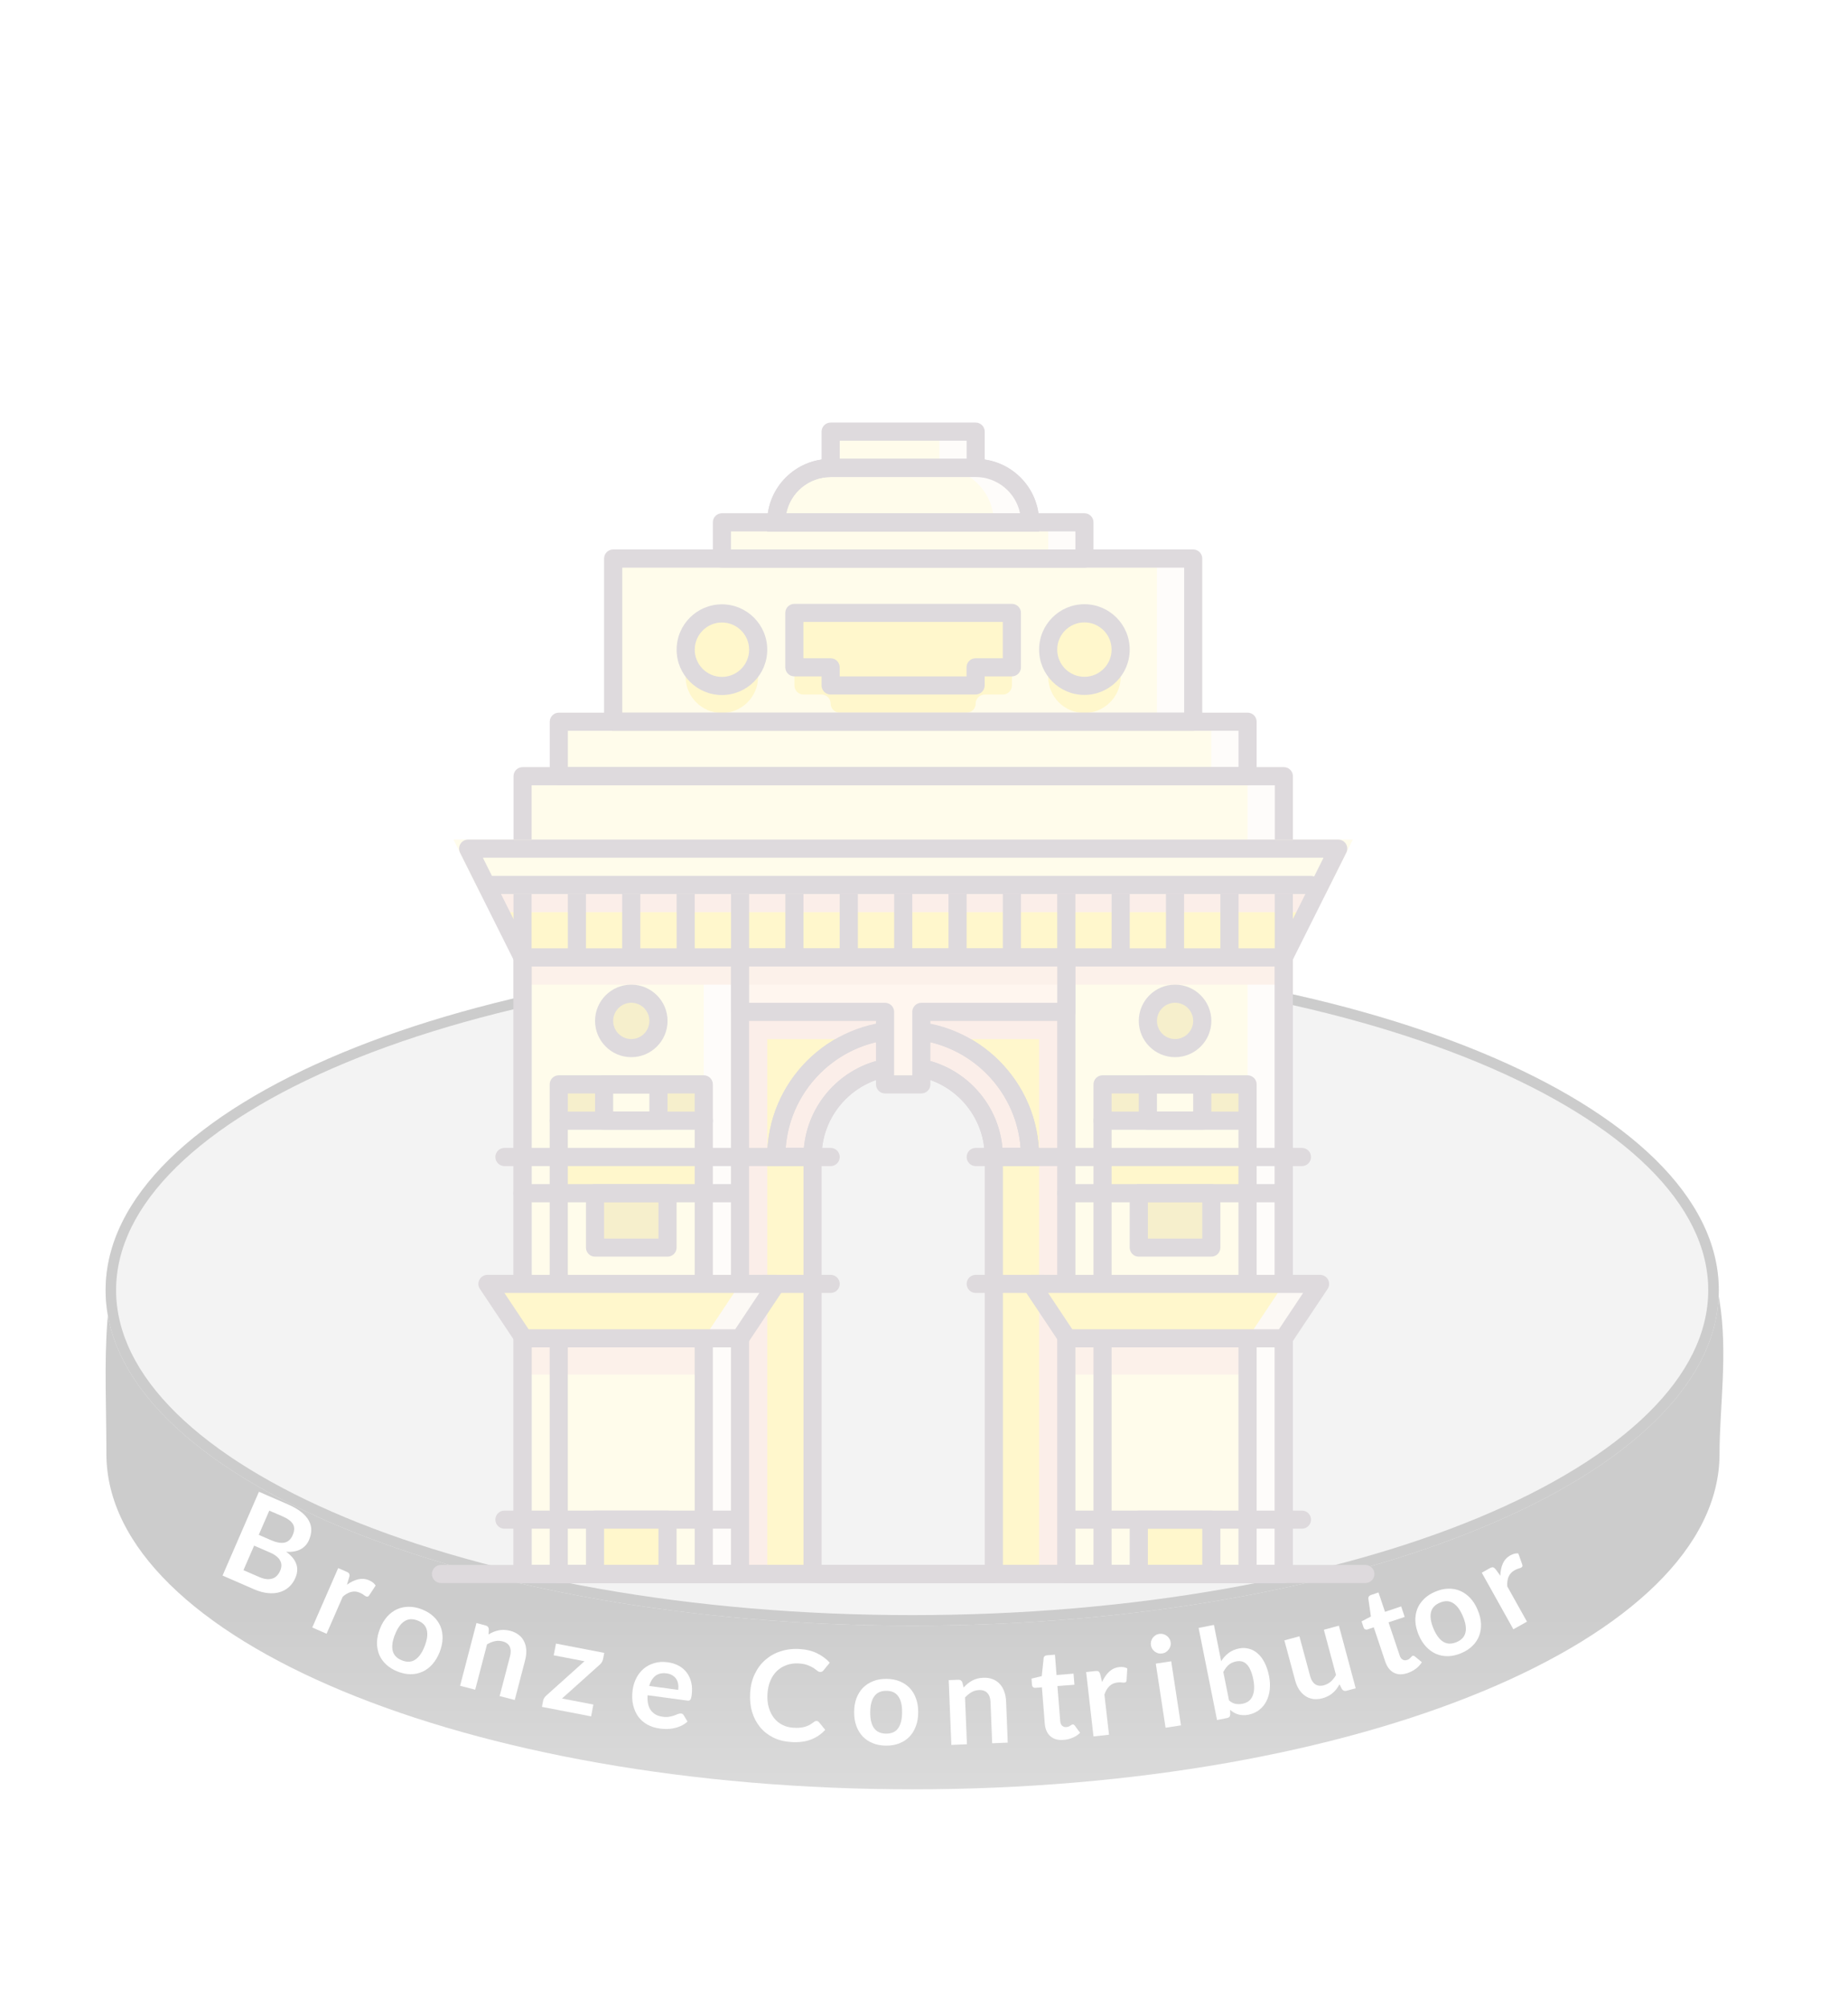 <svg width="35" height="38" viewBox="0 0 35 38" fill="none" xmlns="http://www.w3.org/2000/svg">
<g opacity="0.2">
<path d="M32.567 27.524C32.567 31.032 25.728 33.875 17.291 33.875C8.854 33.875 2.015 31.032 2.015 27.524C2.015 24.017 1.328 20.833 9.395 21.86C35.142 18.087 32.567 24.017 32.567 27.524Z" fill="url(#paint0_linear)"/>
<path d="M4.215 29.828L4.904 28.242L5.452 28.48C5.556 28.525 5.64 28.573 5.704 28.625C5.77 28.677 5.818 28.731 5.849 28.788C5.88 28.845 5.896 28.904 5.895 28.966C5.895 29.027 5.88 29.091 5.852 29.156C5.836 29.193 5.815 29.226 5.789 29.256C5.763 29.285 5.732 29.309 5.696 29.329C5.66 29.349 5.62 29.363 5.573 29.371C5.528 29.38 5.477 29.382 5.42 29.378C5.617 29.521 5.675 29.686 5.594 29.873C5.565 29.94 5.525 29.997 5.475 30.043C5.424 30.089 5.365 30.122 5.298 30.142C5.232 30.162 5.157 30.168 5.075 30.16C4.994 30.152 4.907 30.129 4.814 30.089L4.215 29.828ZM4.813 29.261L4.611 29.726L4.91 29.856C4.965 29.88 5.013 29.893 5.056 29.896C5.099 29.899 5.136 29.894 5.167 29.882C5.2 29.87 5.227 29.851 5.249 29.826C5.272 29.801 5.291 29.773 5.305 29.74C5.32 29.705 5.328 29.672 5.329 29.64C5.33 29.608 5.323 29.577 5.307 29.548C5.293 29.518 5.269 29.49 5.237 29.464C5.205 29.438 5.163 29.413 5.111 29.391L4.813 29.261ZM4.901 29.057L5.137 29.16C5.237 29.203 5.321 29.218 5.389 29.204C5.457 29.19 5.508 29.143 5.543 29.063C5.579 28.98 5.581 28.912 5.549 28.856C5.518 28.801 5.452 28.751 5.353 28.708L5.1 28.599L4.901 29.057Z" fill="white"/>
<path d="M5.914 30.811L6.405 29.687L6.564 29.756C6.592 29.768 6.609 29.782 6.615 29.797C6.622 29.812 6.621 29.833 6.614 29.859L6.571 30.002C6.642 29.95 6.713 29.916 6.785 29.899C6.856 29.883 6.926 29.889 6.993 29.919C7.048 29.943 7.089 29.976 7.114 30.017L6.991 30.205C6.983 30.217 6.974 30.224 6.964 30.227C6.954 30.229 6.943 30.227 6.931 30.222C6.92 30.217 6.906 30.208 6.889 30.195C6.873 30.181 6.849 30.168 6.817 30.154C6.761 30.129 6.706 30.124 6.652 30.138C6.598 30.151 6.544 30.181 6.491 30.229L6.185 30.93L5.914 30.811Z" fill="white"/>
<path d="M7.995 30.47C8.08 30.504 8.152 30.548 8.21 30.603C8.269 30.658 8.313 30.72 8.342 30.79C8.371 30.86 8.384 30.936 8.382 31.019C8.38 31.102 8.361 31.189 8.326 31.279C8.29 31.369 8.244 31.445 8.189 31.508C8.133 31.57 8.071 31.617 8.002 31.648C7.933 31.68 7.858 31.696 7.777 31.696C7.698 31.696 7.615 31.679 7.53 31.645C7.445 31.612 7.373 31.567 7.314 31.512C7.255 31.457 7.211 31.395 7.181 31.324C7.153 31.253 7.139 31.176 7.14 31.093C7.142 31.009 7.161 30.923 7.197 30.832C7.232 30.742 7.278 30.667 7.333 30.605C7.389 30.543 7.452 30.496 7.521 30.465C7.59 30.434 7.666 30.419 7.746 30.419C7.827 30.419 7.91 30.436 7.995 30.47ZM7.613 31.434C7.708 31.472 7.791 31.468 7.861 31.422C7.933 31.376 7.993 31.292 8.041 31.169C8.09 31.046 8.104 30.943 8.084 30.86C8.064 30.778 8.007 30.718 7.912 30.68C7.815 30.642 7.731 30.646 7.659 30.694C7.588 30.74 7.528 30.824 7.48 30.947C7.431 31.069 7.417 31.171 7.438 31.254C7.458 31.336 7.517 31.396 7.613 31.434Z" fill="white"/>
<path d="M8.714 31.915L9.024 30.727L9.198 30.773C9.235 30.783 9.255 30.806 9.258 30.844L9.253 30.943C9.283 30.924 9.314 30.909 9.346 30.895C9.378 30.882 9.411 30.872 9.444 30.865C9.478 30.858 9.513 30.856 9.548 30.857C9.584 30.858 9.622 30.864 9.663 30.874C9.727 30.891 9.782 30.917 9.826 30.953C9.871 30.987 9.904 31.029 9.927 31.078C9.951 31.126 9.964 31.18 9.967 31.24C9.97 31.299 9.963 31.362 9.946 31.428L9.749 32.184L9.463 32.11L9.66 31.354C9.679 31.282 9.676 31.221 9.653 31.173C9.63 31.124 9.585 31.091 9.518 31.074C9.469 31.061 9.419 31.06 9.37 31.071C9.321 31.082 9.272 31.102 9.224 31.131L9 31.989L8.714 31.915Z" fill="white"/>
<path d="M11.421 31.412C11.417 31.432 11.409 31.451 11.398 31.469C11.387 31.487 11.375 31.501 11.362 31.512L10.644 32.156L11.238 32.27L11.195 32.494L10.264 32.314L10.287 32.193C10.29 32.18 10.296 32.165 10.306 32.148C10.316 32.131 10.329 32.115 10.345 32.101L11.07 31.45L10.487 31.338L10.53 31.116L11.444 31.292L11.421 31.412Z" fill="white"/>
<path d="M12.648 31.47C12.724 31.48 12.793 31.502 12.854 31.535C12.915 31.568 12.966 31.611 13.006 31.665C13.047 31.718 13.075 31.781 13.092 31.853C13.109 31.924 13.111 32.004 13.1 32.092C13.097 32.114 13.093 32.132 13.089 32.147C13.085 32.161 13.08 32.172 13.073 32.18C13.068 32.187 13.06 32.192 13.051 32.195C13.042 32.197 13.03 32.197 13.017 32.195L12.265 32.094C12.257 32.22 12.279 32.316 12.329 32.382C12.38 32.449 12.453 32.488 12.55 32.501C12.597 32.508 12.639 32.508 12.674 32.501C12.71 32.495 12.742 32.487 12.769 32.477C12.797 32.467 12.821 32.458 12.841 32.449C12.863 32.441 12.882 32.438 12.901 32.44C12.912 32.442 12.922 32.445 12.931 32.451C12.938 32.457 12.945 32.465 12.95 32.474L13.021 32.593C12.984 32.626 12.943 32.653 12.899 32.674C12.855 32.694 12.81 32.709 12.764 32.718C12.719 32.728 12.672 32.732 12.626 32.733C12.58 32.733 12.536 32.73 12.493 32.724C12.408 32.713 12.332 32.688 12.263 32.651C12.194 32.613 12.136 32.563 12.09 32.501C12.044 32.438 12.011 32.365 11.991 32.28C11.971 32.194 11.968 32.098 11.982 31.991C11.994 31.909 12.018 31.833 12.054 31.764C12.091 31.694 12.138 31.635 12.195 31.588C12.253 31.541 12.32 31.506 12.396 31.484C12.473 31.462 12.557 31.457 12.648 31.47ZM12.625 31.68C12.54 31.669 12.47 31.684 12.415 31.725C12.361 31.767 12.321 31.831 12.295 31.918L12.845 31.992C12.85 31.954 12.85 31.918 12.844 31.883C12.838 31.848 12.827 31.816 12.809 31.788C12.791 31.76 12.767 31.736 12.736 31.718C12.706 31.698 12.669 31.686 12.625 31.68Z" fill="white"/>
<path d="M15.467 32.581C15.484 32.582 15.499 32.59 15.511 32.604L15.629 32.749C15.554 32.831 15.464 32.893 15.358 32.933C15.254 32.973 15.13 32.989 14.987 32.98C14.858 32.972 14.744 32.944 14.644 32.894C14.545 32.844 14.461 32.778 14.394 32.696C14.326 32.613 14.276 32.517 14.243 32.406C14.211 32.296 14.2 32.176 14.207 32.048C14.215 31.919 14.243 31.801 14.293 31.696C14.342 31.591 14.408 31.501 14.491 31.428C14.574 31.355 14.67 31.299 14.781 31.263C14.893 31.226 15.014 31.211 15.146 31.219C15.274 31.227 15.384 31.254 15.477 31.301C15.571 31.347 15.65 31.406 15.715 31.478L15.598 31.621C15.591 31.63 15.583 31.638 15.572 31.645C15.562 31.651 15.548 31.654 15.531 31.653C15.512 31.652 15.494 31.643 15.476 31.628C15.458 31.613 15.434 31.596 15.406 31.577C15.377 31.559 15.341 31.541 15.296 31.524C15.253 31.507 15.196 31.496 15.127 31.492C15.046 31.487 14.97 31.497 14.9 31.522C14.831 31.546 14.77 31.582 14.717 31.632C14.665 31.681 14.623 31.743 14.591 31.817C14.56 31.89 14.541 31.974 14.535 32.068C14.53 32.165 14.538 32.252 14.561 32.329C14.584 32.407 14.617 32.472 14.661 32.527C14.705 32.582 14.758 32.625 14.82 32.656C14.882 32.687 14.95 32.705 15.023 32.709C15.067 32.712 15.107 32.712 15.142 32.709C15.178 32.706 15.211 32.701 15.241 32.692C15.272 32.684 15.301 32.672 15.328 32.658C15.356 32.643 15.384 32.624 15.412 32.602C15.42 32.595 15.429 32.59 15.438 32.587C15.447 32.582 15.457 32.581 15.467 32.581Z" fill="white"/>
<path d="M16.79 31.784C16.882 31.785 16.965 31.8 17.039 31.83C17.113 31.86 17.177 31.903 17.229 31.957C17.281 32.012 17.321 32.079 17.349 32.157C17.378 32.235 17.391 32.323 17.39 32.419C17.39 32.517 17.375 32.604 17.345 32.682C17.316 32.76 17.275 32.826 17.222 32.881C17.169 32.935 17.105 32.977 17.029 33.006C16.955 33.035 16.872 33.049 16.78 33.048C16.689 33.048 16.605 33.032 16.531 33.002C16.456 32.972 16.392 32.929 16.339 32.874C16.287 32.818 16.246 32.751 16.218 32.673C16.189 32.595 16.176 32.507 16.177 32.41C16.177 32.313 16.192 32.226 16.222 32.148C16.252 32.07 16.294 32.004 16.346 31.951C16.4 31.897 16.465 31.855 16.54 31.826C16.615 31.797 16.699 31.783 16.79 31.784ZM16.782 32.821C16.884 32.822 16.96 32.788 17.009 32.72C17.059 32.652 17.084 32.552 17.085 32.419C17.087 32.287 17.063 32.186 17.014 32.116C16.966 32.046 16.891 32.011 16.789 32.01C16.685 32.009 16.608 32.044 16.558 32.114C16.508 32.183 16.483 32.283 16.482 32.414C16.48 32.546 16.504 32.647 16.553 32.716C16.602 32.785 16.678 32.82 16.782 32.821Z" fill="white"/>
<path d="M18.018 33.034L17.968 31.808L18.149 31.801C18.187 31.799 18.213 31.816 18.226 31.852L18.251 31.948C18.274 31.921 18.299 31.897 18.326 31.875C18.353 31.853 18.381 31.834 18.411 31.818C18.441 31.802 18.474 31.789 18.508 31.779C18.543 31.77 18.581 31.764 18.623 31.763C18.69 31.76 18.749 31.769 18.802 31.79C18.855 31.811 18.899 31.841 18.935 31.881C18.972 31.92 19 31.968 19.02 32.025C19.04 32.08 19.052 32.142 19.055 32.211L19.086 32.991L18.791 33.003L18.76 32.223C18.757 32.148 18.737 32.091 18.7 32.052C18.664 32.012 18.612 31.993 18.542 31.996C18.491 31.998 18.444 32.011 18.4 32.036C18.357 32.061 18.316 32.094 18.277 32.136L18.313 33.022L18.018 33.034Z" fill="white"/>
<path d="M20.144 32.939C20.038 32.948 19.954 32.924 19.892 32.869C19.83 32.813 19.795 32.733 19.787 32.627L19.733 31.944L19.608 31.954C19.593 31.955 19.578 31.951 19.566 31.941C19.554 31.932 19.547 31.917 19.545 31.896L19.536 31.779L19.73 31.732L19.766 31.393C19.767 31.377 19.774 31.364 19.784 31.354C19.795 31.345 19.81 31.339 19.827 31.338L19.98 31.326L20.01 31.711L20.332 31.685L20.349 31.895L20.027 31.92L20.08 32.583C20.083 32.621 20.095 32.651 20.115 32.67C20.136 32.69 20.162 32.699 20.194 32.697C20.212 32.695 20.227 32.692 20.239 32.687C20.251 32.681 20.262 32.676 20.27 32.67C20.279 32.665 20.287 32.66 20.294 32.655C20.301 32.65 20.308 32.647 20.315 32.646C20.324 32.645 20.331 32.647 20.337 32.652C20.343 32.655 20.349 32.661 20.356 32.669L20.456 32.805C20.416 32.845 20.369 32.876 20.314 32.898C20.26 32.921 20.203 32.935 20.144 32.939Z" fill="white"/>
<path d="M20.71 32.874L20.571 31.655L20.743 31.636C20.773 31.632 20.795 31.635 20.808 31.645C20.821 31.655 20.831 31.673 20.838 31.699L20.873 31.845C20.908 31.765 20.952 31.699 21.006 31.649C21.06 31.599 21.123 31.569 21.196 31.561C21.256 31.554 21.307 31.562 21.35 31.585L21.337 31.81C21.337 31.824 21.333 31.835 21.325 31.842C21.318 31.849 21.308 31.853 21.294 31.854C21.282 31.856 21.266 31.855 21.245 31.852C21.223 31.848 21.196 31.849 21.162 31.853C21.101 31.86 21.05 31.883 21.011 31.922C20.971 31.96 20.94 32.013 20.917 32.082L21.004 32.841L20.71 32.874Z" fill="white"/>
<path d="M22.182 31.451L22.367 32.664L22.075 32.709L21.89 31.495L22.182 31.451ZM22.172 31.091C22.175 31.116 22.174 31.14 22.167 31.164C22.16 31.188 22.149 31.209 22.134 31.228C22.12 31.247 22.103 31.264 22.081 31.277C22.06 31.291 22.036 31.299 22.01 31.303C21.985 31.307 21.96 31.306 21.936 31.3C21.913 31.293 21.891 31.282 21.872 31.268C21.853 31.254 21.837 31.237 21.823 31.216C21.81 31.196 21.802 31.173 21.798 31.148C21.794 31.122 21.795 31.097 21.801 31.072C21.808 31.048 21.818 31.026 21.832 31.007C21.846 30.988 21.864 30.972 21.884 30.959C21.905 30.945 21.929 30.937 21.954 30.933C21.98 30.929 22.005 30.93 22.03 30.937C22.054 30.943 22.076 30.953 22.095 30.967C22.115 30.981 22.131 30.998 22.145 31.02C22.159 31.041 22.168 31.065 22.172 31.091Z" fill="white"/>
<path d="M23.05 32.563L22.701 30.82L22.991 30.762L23.128 31.45C23.166 31.389 23.212 31.338 23.266 31.296C23.32 31.254 23.387 31.224 23.468 31.208C23.534 31.195 23.596 31.197 23.656 31.214C23.716 31.229 23.77 31.259 23.82 31.303C23.87 31.346 23.913 31.404 23.95 31.476C23.987 31.547 24.015 31.632 24.035 31.73C24.053 31.82 24.057 31.906 24.048 31.988C24.039 32.069 24.018 32.142 23.984 32.208C23.951 32.273 23.905 32.328 23.847 32.373C23.79 32.417 23.722 32.447 23.643 32.463C23.607 32.47 23.572 32.473 23.54 32.471C23.508 32.47 23.478 32.465 23.451 32.457C23.423 32.449 23.396 32.438 23.371 32.423C23.346 32.408 23.321 32.39 23.297 32.371L23.3 32.454C23.299 32.476 23.294 32.492 23.284 32.503C23.275 32.514 23.261 32.521 23.241 32.525L23.05 32.563ZM23.413 31.453C23.353 31.466 23.304 31.489 23.266 31.523C23.229 31.557 23.197 31.6 23.169 31.654L23.277 32.193C23.318 32.227 23.359 32.249 23.401 32.257C23.443 32.265 23.487 32.264 23.532 32.255C23.576 32.247 23.614 32.231 23.646 32.207C23.678 32.184 23.702 32.153 23.72 32.114C23.738 32.076 23.749 32.03 23.752 31.976C23.755 31.922 23.75 31.86 23.736 31.79C23.721 31.72 23.704 31.662 23.682 31.616C23.662 31.569 23.638 31.532 23.61 31.506C23.583 31.479 23.553 31.462 23.52 31.454C23.487 31.446 23.452 31.446 23.413 31.453Z" fill="white"/>
<path d="M24.61 30.978L24.813 31.731C24.832 31.803 24.864 31.855 24.908 31.886C24.952 31.916 25.008 31.923 25.075 31.905C25.124 31.891 25.168 31.868 25.205 31.835C25.242 31.801 25.275 31.76 25.303 31.711L25.073 30.854L25.358 30.777L25.676 31.962L25.502 32.009C25.465 32.019 25.436 32.008 25.415 31.977L25.37 31.887C25.352 31.918 25.333 31.948 25.312 31.976C25.291 32.003 25.268 32.028 25.242 32.05C25.216 32.072 25.187 32.092 25.155 32.109C25.123 32.126 25.088 32.14 25.048 32.151C24.984 32.168 24.923 32.173 24.868 32.165C24.812 32.156 24.762 32.136 24.718 32.105C24.673 32.074 24.634 32.033 24.602 31.983C24.57 31.933 24.545 31.874 24.528 31.808L24.325 31.055L24.61 30.978Z" fill="white"/>
<path d="M26.659 31.674C26.558 31.708 26.471 31.706 26.398 31.667C26.324 31.628 26.27 31.558 26.236 31.458L26.018 30.808L25.9 30.848C25.885 30.853 25.87 30.852 25.855 30.846C25.841 30.84 25.831 30.827 25.825 30.808L25.787 30.696L25.964 30.603L25.916 30.266C25.914 30.25 25.917 30.236 25.925 30.224C25.933 30.212 25.946 30.203 25.963 30.197L26.108 30.148L26.231 30.515L26.537 30.412L26.604 30.611L26.298 30.714L26.51 31.344C26.522 31.381 26.541 31.406 26.566 31.42C26.591 31.434 26.618 31.437 26.648 31.426C26.666 31.421 26.68 31.414 26.69 31.406C26.7 31.398 26.709 31.39 26.716 31.382C26.723 31.375 26.73 31.368 26.735 31.362C26.741 31.355 26.747 31.351 26.753 31.348C26.762 31.346 26.769 31.346 26.776 31.348C26.783 31.35 26.79 31.354 26.799 31.361L26.929 31.468C26.899 31.516 26.861 31.558 26.814 31.593C26.767 31.628 26.715 31.655 26.659 31.674Z" fill="white"/>
<path d="M27.184 30.133C27.268 30.097 27.351 30.078 27.43 30.077C27.511 30.075 27.586 30.088 27.655 30.118C27.725 30.148 27.788 30.193 27.845 30.253C27.902 30.314 27.949 30.389 27.986 30.478C28.024 30.568 28.045 30.654 28.049 30.737C28.053 30.82 28.041 30.898 28.014 30.969C27.987 31.04 27.945 31.104 27.887 31.16C27.83 31.216 27.76 31.262 27.675 31.297C27.591 31.333 27.508 31.352 27.428 31.354C27.347 31.356 27.272 31.342 27.201 31.312C27.131 31.282 27.067 31.236 27.01 31.176C26.953 31.115 26.906 31.04 26.868 30.95C26.831 30.861 26.81 30.775 26.806 30.692C26.803 30.608 26.815 30.531 26.842 30.461C26.87 30.39 26.913 30.327 26.971 30.27C27.028 30.214 27.099 30.168 27.184 30.133ZM27.587 31.088C27.681 31.048 27.737 30.987 27.755 30.905C27.774 30.823 27.758 30.721 27.706 30.599C27.655 30.477 27.593 30.393 27.52 30.349C27.449 30.304 27.366 30.301 27.272 30.341C27.176 30.381 27.119 30.443 27.101 30.527C27.082 30.61 27.099 30.712 27.15 30.834C27.201 30.955 27.263 31.038 27.335 31.082C27.408 31.126 27.491 31.128 27.587 31.088Z" fill="white"/>
<path d="M28.662 30.845L28.064 29.774L28.215 29.689C28.242 29.674 28.263 29.669 28.279 29.673C28.295 29.677 28.311 29.69 28.328 29.711L28.416 29.832C28.417 29.745 28.433 29.667 28.463 29.6C28.493 29.533 28.54 29.482 28.604 29.446C28.657 29.416 28.708 29.404 28.756 29.409L28.831 29.621C28.835 29.635 28.836 29.646 28.832 29.656C28.828 29.664 28.82 29.672 28.808 29.679C28.797 29.684 28.782 29.69 28.761 29.695C28.74 29.701 28.715 29.712 28.685 29.728C28.631 29.758 28.594 29.799 28.572 29.85C28.55 29.901 28.542 29.962 28.547 30.034L28.92 30.701L28.662 30.845Z" fill="white"/>
<path d="M32.553 24.425C32.553 27.933 25.713 30.776 17.276 30.776C8.839 30.776 2 27.933 2 24.425C2 20.918 8.839 18.074 17.276 18.074C25.713 18.074 32.553 20.918 32.553 24.425Z" fill="#C4C4C4"/>
<path fill-rule="evenodd" clip-rule="evenodd" d="M31.213 26.755C31.961 26.02 32.353 25.232 32.353 24.425C32.353 23.618 31.961 22.831 31.213 22.095C30.464 21.359 29.37 20.687 28.002 20.118C25.267 18.982 21.475 18.273 17.276 18.273C13.078 18.273 9.286 18.982 6.551 20.118C5.183 20.687 4.089 21.359 3.34 22.095C2.592 22.831 2.199 23.618 2.199 24.425C2.199 25.232 2.592 26.02 3.34 26.755C4.089 27.491 5.183 28.163 6.551 28.732C9.286 29.869 13.078 30.577 17.276 30.577C21.475 30.577 25.267 29.869 28.002 28.732C29.37 28.163 30.464 27.491 31.213 26.755ZM17.276 30.776C25.713 30.776 32.553 27.933 32.553 24.425C32.553 20.918 25.713 18.074 17.276 18.074C8.839 18.074 2 20.918 2 24.425C2 27.933 8.839 30.776 17.276 30.776Z" fill="black"/>
<g filter="url(#filter0_d)">
<path d="M9.896 10.695V25.8H15.389V17.904C15.389 16.957 16.158 16.188 17.106 16.188C18.053 16.188 18.822 16.957 18.822 17.904V25.8H24.315V10.695H9.896Z" fill="#FFF09D"/>
<path d="M22.599 6.574H11.613V9.664H22.599V6.574Z" fill="#FFF09D"/>
<path d="M18.994 8.119H15.217C15.123 8.119 15.046 8.196 15.046 8.291V8.977C15.046 9.072 15.123 9.149 15.217 9.149H15.561C15.656 9.149 15.732 9.226 15.732 9.321C15.732 9.415 15.809 9.492 15.904 9.492H18.307C18.402 9.492 18.479 9.415 18.479 9.321C18.479 9.226 18.556 9.149 18.65 9.149H18.994C19.088 9.149 19.165 9.072 19.165 8.977V8.291C19.165 8.196 19.088 8.119 18.994 8.119Z" fill="#FFD700"/>
<path d="M13.672 9.498C14.051 9.498 14.358 9.191 14.358 8.812C14.358 8.432 14.051 8.125 13.672 8.125C13.293 8.125 12.985 8.432 12.985 8.812C12.985 9.191 13.293 9.498 13.672 9.498Z" fill="#FFD700"/>
<path d="M20.538 9.498C20.917 9.498 21.225 9.191 21.225 8.812C21.225 8.432 20.917 8.125 20.538 8.125C20.159 8.125 19.852 8.432 19.852 8.812C19.852 9.191 20.159 9.498 20.538 9.498Z" fill="#FFD700"/>
<path d="M20.538 5.887H13.672V6.573H20.538V5.887Z" fill="#FFF09D"/>
<path d="M23.628 9.664H10.583V10.694H23.628V9.664Z" fill="#FFF09D"/>
<path d="M24.314 10.695H23.628V25.8H24.314V10.695Z" fill="#FCF2E8"/>
<path d="M18.479 4.172H15.732V4.858H18.479V4.172Z" fill="#FFF09D"/>
<path d="M14.016 14.127H13.329V25.799H14.016V14.127Z" fill="#FCF2E8"/>
<path d="M14.016 14.127H9.896V14.642H14.016V14.127Z" fill="#F0B895"/>
<path d="M13.973 15.158V25.8H15.389V17.904C15.389 16.957 16.157 16.188 17.105 16.188C18.053 16.188 18.822 16.957 18.822 17.904V25.8H20.238V15.158H13.973Z" fill="#FFD700"/>
<path d="M24.315 14.127H20.195V14.642H24.315V14.127Z" fill="#F0B895"/>
<path d="M17.105 15.5C15.778 15.5 14.702 16.576 14.702 17.903H15.389C15.389 16.955 16.157 16.187 17.105 16.187C18.053 16.187 18.822 16.955 18.822 17.903H19.508C19.508 16.576 18.432 15.5 17.105 15.5Z" fill="#EBAC92"/>
<path d="M19.68 18.074H18.65V17.903C18.65 17.051 17.957 16.358 17.105 16.358C16.253 16.358 15.56 17.051 15.56 17.903V18.074H14.53V17.903C14.53 16.483 15.685 15.328 17.105 15.328C18.525 15.328 19.68 16.483 19.68 17.903V18.074ZM18.985 17.731H19.33C19.242 16.58 18.278 15.671 17.105 15.671C15.933 15.671 14.968 16.58 14.88 17.731H15.225C15.312 16.77 16.122 16.015 17.106 16.015C18.089 16.015 18.899 16.77 18.985 17.731Z" fill="#594454"/>
<path d="M20.195 15.158H14.016V15.673H20.195V15.158Z" fill="#EBAC92"/>
<path d="M20.366 15.158H19.68V25.8H20.366V15.158Z" fill="#EBAC92"/>
<path d="M14.531 15.158H13.845V25.8H14.531V15.158Z" fill="#EBAC92"/>
<path d="M12.643 18.59H11.27V19.62H12.643V18.59Z" fill="#D1B101"/>
<path d="M13.329 17.904H10.583V18.591H13.329V17.904Z" fill="#FFD700"/>
<path d="M23.628 17.904H20.882V18.591H23.628V17.904Z" fill="#FFD700"/>
<path d="M13.329 21.336H9.925V22.023H13.329V21.336Z" fill="#F0B895"/>
<path d="M23.627 21.336H20.237V22.023H23.627V21.336Z" fill="#F0B895"/>
<path d="M22.942 18.59H21.568V19.62H22.942V18.59Z" fill="#D1B101"/>
<path d="M18.479 8.633H19.165V7.604H15.046V8.633H15.732V8.977H18.479V8.633Z" fill="#FFD700"/>
<path d="M13.672 8.984C14.051 8.984 14.358 8.677 14.358 8.298C14.358 7.919 14.051 7.611 13.672 7.611C13.293 7.611 12.985 7.919 12.985 8.298C12.985 8.677 13.293 8.984 13.672 8.984Z" fill="#FFD700"/>
<path d="M11.956 15.844C12.241 15.844 12.471 15.614 12.471 15.329C12.471 15.045 12.241 14.815 11.956 14.815C11.672 14.815 11.441 15.045 11.441 15.329C11.441 15.614 11.672 15.844 11.956 15.844Z" fill="#D1B101"/>
<path d="M22.254 15.844C22.539 15.844 22.769 15.614 22.769 15.329C22.769 15.045 22.539 14.815 22.254 14.815C21.97 14.815 21.739 15.045 21.739 15.329C21.739 15.614 21.97 15.844 22.254 15.844Z" fill="#D1B101"/>
<path d="M20.539 8.984C20.918 8.984 21.226 8.677 21.226 8.298C21.226 7.919 20.918 7.611 20.539 7.611C20.16 7.611 19.852 7.919 19.852 8.298C19.852 8.677 20.16 8.984 20.539 8.984Z" fill="#FFD700"/>
<path d="M22.942 24.77H21.568V25.799H22.942V24.77Z" fill="#FFD700"/>
<path d="M23.628 9.664H22.941V10.694H23.628V9.664Z" fill="#FCF2E8"/>
<path d="M22.598 6.574H21.911V9.664H22.598V6.574Z" fill="#FCF2E8"/>
<path d="M20.538 5.887H19.852V6.573H20.538V5.887Z" fill="#FCF2E8"/>
<path d="M18.479 4.172H17.792V4.858H18.479V4.172Z" fill="#FCF2E8"/>
<path d="M19.508 5.887H14.702C14.702 5.318 15.163 4.857 15.732 4.857H18.478C19.047 4.857 19.508 5.318 19.508 5.887Z" fill="#FFF09D"/>
<path d="M19.68 6.061H14.53V5.889C14.53 5.226 15.069 4.688 15.732 4.688H18.478C19.141 4.688 19.68 5.226 19.68 5.889V6.061ZM14.891 5.717H19.319C19.239 5.326 18.892 5.031 18.478 5.031H15.732C15.317 5.031 14.97 5.326 14.891 5.717Z" fill="#594454"/>
<path d="M18.479 4.857H17.792C18.361 4.857 18.822 5.318 18.822 5.887H19.508C19.508 5.318 19.047 4.857 18.479 4.857Z" fill="#FCF2E8"/>
<path d="M24.315 25.971H9.897C9.802 25.971 9.726 25.895 9.726 25.8V10.695C9.726 10.6 9.802 10.523 9.897 10.523H24.315C24.41 10.523 24.487 10.6 24.487 10.695V25.8C24.487 25.895 24.41 25.971 24.315 25.971ZM10.069 25.628H24.144V10.867H10.069V25.628Z" fill="#594454"/>
<path d="M23.629 10.865H10.584C10.489 10.865 10.412 10.788 10.412 10.694V9.664C10.412 9.569 10.489 9.492 10.584 9.492H23.629C23.724 9.492 23.8 9.569 23.8 9.664V10.694C23.8 10.788 23.724 10.865 23.629 10.865ZM10.755 10.522H23.457V9.835H10.755V10.522Z" fill="#594454"/>
<path d="M22.598 9.835H11.613C11.518 9.835 11.441 9.758 11.441 9.664V6.574C11.441 6.479 11.518 6.402 11.613 6.402H22.598C22.693 6.402 22.77 6.479 22.77 6.574V9.664C22.77 9.758 22.693 9.835 22.598 9.835ZM11.785 9.492H22.427V6.746H11.785V9.492Z" fill="#594454"/>
<path d="M20.538 6.747H13.673C13.578 6.747 13.501 6.67 13.501 6.575V5.888C13.501 5.794 13.578 5.717 13.673 5.717H20.538C20.633 5.717 20.71 5.794 20.71 5.888V6.575C20.71 6.67 20.633 6.747 20.538 6.747ZM13.844 6.403H20.367V6.06H13.844V6.403Z" fill="#594454"/>
<path d="M18.478 9.148H15.731C15.636 9.148 15.56 9.071 15.56 8.976V8.805H15.045C14.95 8.805 14.873 8.728 14.873 8.633V7.603C14.873 7.509 14.95 7.432 15.045 7.432H19.164C19.259 7.432 19.336 7.509 19.336 7.603V8.633C19.336 8.728 19.259 8.805 19.164 8.805H18.649V8.976C18.649 9.071 18.572 9.148 18.478 9.148ZM15.903 8.805H18.306V8.633C18.306 8.538 18.383 8.462 18.478 8.462H18.992V7.775H15.216V8.462H15.731C15.826 8.462 15.903 8.538 15.903 8.633V8.805Z" fill="#594454"/>
<path d="M19.68 6.061H14.53V5.889C14.53 5.226 15.069 4.688 15.732 4.688H18.478C19.141 4.688 19.68 5.226 19.68 5.889V6.061ZM14.891 5.717H19.319C19.239 5.326 18.892 5.031 18.478 5.031H15.732C15.317 5.031 14.97 5.326 14.891 5.717Z" fill="#594454"/>
<path d="M18.479 5.03H15.732C15.637 5.03 15.56 4.953 15.56 4.858V4.172C15.56 4.077 15.637 4 15.732 4H18.479C18.573 4 18.65 4.077 18.65 4.172V4.858C18.65 4.953 18.573 5.03 18.479 5.03ZM15.904 4.687H18.307V4.343H15.904V4.687Z" fill="#594454"/>
<path d="M19.508 18.074C19.413 18.074 19.336 17.997 19.336 17.903C19.336 16.672 18.335 15.671 17.105 15.671C15.875 15.671 14.874 16.672 14.874 17.903C14.874 17.997 14.797 18.074 14.702 18.074C14.607 18.074 14.53 17.997 14.53 17.903C14.53 16.483 15.685 15.328 17.105 15.328C18.525 15.328 19.68 16.483 19.68 17.903C19.68 17.997 19.603 18.074 19.508 18.074Z" fill="#594454"/>
<path d="M24.315 25.97H20.195C20.1 25.97 20.023 25.893 20.023 25.799V14.127C20.023 14.032 20.1 13.955 20.195 13.955H24.315C24.409 13.955 24.486 14.032 24.486 14.127V25.799C24.486 25.893 24.409 25.97 24.315 25.97ZM20.367 25.627H24.143V14.298H20.367V25.627Z" fill="#594454"/>
<path d="M14.016 25.97H9.896C9.802 25.97 9.725 25.893 9.725 25.799V14.127C9.725 14.032 9.802 13.955 9.896 13.955H14.016C14.111 13.955 14.187 14.032 14.187 14.127V25.799C14.187 25.893 14.111 25.97 14.016 25.97ZM10.068 25.627H13.844V14.298H10.068V25.627Z" fill="#594454"/>
<path d="M11.441 16.529H10.583V17.216H11.441V16.529Z" fill="#D1B101"/>
<path d="M13.329 16.529H12.471V17.216H13.329V16.529Z" fill="#D1B101"/>
<path d="M21.74 16.529H20.882V17.216H21.74V16.529Z" fill="#D1B101"/>
<path d="M23.628 16.529H22.77V17.216H23.628V16.529Z" fill="#D1B101"/>
<path d="M13.329 25.97H10.583C10.488 25.97 10.411 25.893 10.411 25.798V16.529C10.411 16.434 10.488 16.357 10.583 16.357H13.329C13.424 16.357 13.501 16.434 13.501 16.529V25.798C13.501 25.893 13.424 25.97 13.329 25.97ZM10.754 25.626H13.157V16.701H10.754V25.626Z" fill="#594454"/>
<path d="M12.471 17.387H11.441C11.346 17.387 11.27 17.31 11.27 17.216V16.529C11.27 16.434 11.346 16.357 11.441 16.357H12.471C12.566 16.357 12.643 16.434 12.643 16.529V17.216C12.643 17.31 12.566 17.387 12.471 17.387ZM11.613 17.044H12.299V16.701H11.613V17.044Z" fill="#594454"/>
<path d="M12.643 19.791H11.269C11.175 19.791 11.098 19.714 11.098 19.619V18.59C11.098 18.495 11.175 18.418 11.269 18.418H12.643C12.737 18.418 12.814 18.495 12.814 18.59V19.619C12.814 19.714 12.737 19.791 12.643 19.791ZM11.441 19.448H12.471V18.761H11.441V19.448Z" fill="#594454"/>
<path d="M13.845 24.941H9.553C9.459 24.941 9.382 24.864 9.382 24.769C9.382 24.675 9.459 24.598 9.553 24.598H13.845C13.939 24.598 14.016 24.675 14.016 24.769C14.016 24.864 13.939 24.941 13.845 24.941Z" fill="#594454"/>
<path d="M13.844 18.761H9.896C9.802 18.761 9.725 18.684 9.725 18.59C9.725 18.495 9.802 18.418 9.896 18.418H13.844C13.939 18.418 14.016 18.495 14.016 18.59C14.016 18.684 13.939 18.761 13.844 18.761Z" fill="#594454"/>
<path d="M13.33 17.388H10.584C10.489 17.388 10.412 17.311 10.412 17.217C10.412 17.122 10.489 17.045 10.584 17.045H13.33C13.425 17.045 13.502 17.122 13.502 17.217C13.502 17.311 13.425 17.388 13.33 17.388Z" fill="#594454"/>
<path d="M22.77 17.387H21.74C21.645 17.387 21.568 17.31 21.568 17.216V16.529C21.568 16.434 21.645 16.357 21.74 16.357H22.77C22.865 16.357 22.942 16.434 22.942 16.529V17.216C22.942 17.31 22.865 17.387 22.77 17.387ZM21.912 17.044H22.598V16.701H21.912V17.044Z" fill="#594454"/>
<path d="M23.628 17.388H20.882C20.787 17.388 20.71 17.311 20.71 17.217C20.71 17.122 20.787 17.045 20.882 17.045H23.628C23.723 17.045 23.8 17.122 23.8 17.217C23.8 17.311 23.723 17.388 23.628 17.388Z" fill="#594454"/>
<path d="M13.673 9.158C13.199 9.158 12.815 8.773 12.815 8.3C12.815 7.826 13.199 7.441 13.673 7.441C14.146 7.441 14.531 7.826 14.531 8.3C14.531 8.773 14.146 9.158 13.673 9.158ZM13.673 7.785C13.389 7.785 13.158 8.016 13.158 8.3C13.158 8.584 13.389 8.815 13.673 8.815C13.957 8.815 14.188 8.584 14.188 8.3C14.188 8.016 13.957 7.785 13.673 7.785Z" fill="#594454"/>
<path d="M11.956 16.014C11.578 16.014 11.27 15.706 11.27 15.327C11.27 14.949 11.578 14.641 11.956 14.641C12.335 14.641 12.643 14.949 12.643 15.327C12.643 15.706 12.335 16.014 11.956 16.014ZM11.956 14.984C11.767 14.984 11.613 15.138 11.613 15.327C11.613 15.517 11.767 15.671 11.956 15.671C12.146 15.671 12.299 15.517 12.299 15.327C12.299 15.138 12.146 14.984 11.956 14.984Z" fill="#594454"/>
<path d="M23.628 25.97H20.882C20.787 25.97 20.71 25.893 20.71 25.798V16.529C20.71 16.434 20.787 16.357 20.882 16.357H23.628C23.723 16.357 23.8 16.434 23.8 16.529V25.798C23.8 25.893 23.723 25.97 23.628 25.97ZM21.053 25.626H23.456V16.701H21.053V25.626Z" fill="#594454"/>
<path d="M22.941 25.971H21.568C21.473 25.971 21.396 25.894 21.396 25.799V24.769C21.396 24.675 21.473 24.598 21.568 24.598H22.941C23.036 24.598 23.113 24.675 23.113 24.769V25.799C23.113 25.894 23.036 25.971 22.941 25.971ZM21.74 25.628H22.77V24.941H21.74V25.628Z" fill="#594454"/>
<path d="M22.941 19.791H21.568C21.473 19.791 21.396 19.714 21.396 19.619V18.59C21.396 18.495 21.473 18.418 21.568 18.418H22.941C23.036 18.418 23.113 18.495 23.113 18.59V19.619C23.113 19.714 23.036 19.791 22.941 19.791ZM21.74 19.448H22.77V18.761H21.74V19.448Z" fill="#594454"/>
<path d="M24.658 24.941H20.281C20.186 24.941 20.109 24.864 20.109 24.769C20.109 24.675 20.186 24.598 20.281 24.598H24.658C24.753 24.598 24.83 24.675 24.83 24.769C24.83 24.864 24.753 24.941 24.658 24.941Z" fill="#594454"/>
<path d="M24.143 18.761H20.195C20.1 18.761 20.023 18.684 20.023 18.59C20.023 18.495 20.1 18.418 20.195 18.418H24.143C24.238 18.418 24.315 18.495 24.315 18.59C24.315 18.684 24.238 18.761 24.143 18.761Z" fill="#594454"/>
<path d="M22.255 16.014C21.876 16.014 21.568 15.706 21.568 15.327C21.568 14.949 21.876 14.641 22.255 14.641C22.634 14.641 22.942 14.949 22.942 15.327C22.942 15.706 22.634 16.014 22.255 16.014ZM22.255 14.984C22.065 14.984 21.912 15.138 21.912 15.327C21.912 15.517 22.065 15.671 22.255 15.671C22.444 15.671 22.598 15.517 22.598 15.327C22.598 15.138 22.444 14.984 22.255 14.984Z" fill="#594454"/>
<path d="M20.538 9.156C20.064 9.156 19.68 8.771 19.68 8.298C19.68 7.824 20.064 7.439 20.538 7.439C21.011 7.439 21.396 7.824 21.396 8.298C21.396 8.771 21.011 9.156 20.538 9.156ZM20.538 7.783C20.254 7.783 20.023 8.014 20.023 8.298C20.023 8.582 20.254 8.813 20.538 8.813C20.822 8.813 21.053 8.582 21.053 8.298C21.053 8.014 20.822 7.783 20.538 7.783Z" fill="#594454"/>
<path d="M8.866 12.066H25.344L24.314 14.126H9.896L8.866 12.066Z" fill="#DEA683"/>
<path d="M25.001 12.754L9.21 12.755L9.896 14.127H24.314L25.001 12.754Z" fill="#FFD700"/>
<path d="M9.21 12.755L9.467 13.27L24.744 13.269L25.001 12.754L9.21 12.755Z" fill="#EBAC92"/>
<path d="M10.927 14.218C10.832 14.218 10.755 14.141 10.755 14.046V12.754C10.755 12.659 10.832 12.582 10.927 12.582C11.021 12.582 11.098 12.659 11.098 12.754V14.046C11.098 14.141 11.021 14.218 10.927 14.218Z" fill="#594454"/>
<path d="M9.896 14.218C9.802 14.218 9.725 14.141 9.725 14.046V12.754C9.725 12.659 9.802 12.582 9.896 12.582C9.991 12.582 10.068 12.659 10.068 12.754V14.046C10.068 14.141 9.991 14.218 9.896 14.218Z" fill="#594454"/>
<path d="M11.956 14.218C11.861 14.218 11.784 14.141 11.784 14.046V12.754C11.784 12.659 11.861 12.582 11.956 12.582C12.051 12.582 12.127 12.659 12.127 12.754V14.046C12.127 14.141 12.051 14.218 11.956 14.218Z" fill="#594454"/>
<path d="M12.986 14.218C12.891 14.218 12.815 14.141 12.815 14.046V12.754C12.815 12.659 12.891 12.582 12.986 12.582C13.081 12.582 13.158 12.659 13.158 12.754V14.046C13.158 14.141 13.081 14.218 12.986 14.218Z" fill="#594454"/>
<path d="M14.016 14.218C13.922 14.218 13.845 14.141 13.845 14.046V12.754C13.845 12.659 13.922 12.582 14.016 12.582C14.111 12.582 14.188 12.659 14.188 12.754V14.046C14.188 14.141 14.111 14.218 14.016 14.218Z" fill="#594454"/>
<path d="M15.046 14.218C14.951 14.218 14.874 14.141 14.874 14.046V12.754C14.874 12.659 14.951 12.582 15.046 12.582C15.14 12.582 15.217 12.659 15.217 12.754V14.046C15.217 14.141 15.14 14.218 15.046 14.218Z" fill="#594454"/>
<path d="M16.075 14.218C15.98 14.218 15.903 14.141 15.903 14.046V12.754C15.903 12.659 15.98 12.582 16.075 12.582C16.17 12.582 16.247 12.659 16.247 12.754V14.046C16.247 14.141 16.17 14.218 16.075 14.218Z" fill="#594454"/>
<path d="M17.106 14.218C17.012 14.218 16.935 14.141 16.935 14.046V12.754C16.935 12.659 17.012 12.582 17.106 12.582C17.201 12.582 17.278 12.659 17.278 12.754V14.046C17.278 14.141 17.201 14.218 17.106 14.218Z" fill="#594454"/>
<path d="M18.136 14.218C18.041 14.218 17.964 14.141 17.964 14.046V12.754C17.964 12.659 18.041 12.582 18.136 12.582C18.23 12.582 18.307 12.659 18.307 12.754V14.046C18.307 14.141 18.23 14.218 18.136 14.218Z" fill="#594454"/>
<path d="M19.165 14.218C19.07 14.218 18.993 14.141 18.993 14.046V12.754C18.993 12.659 19.07 12.582 19.165 12.582C19.26 12.582 19.337 12.659 19.337 12.754V14.046C19.337 14.141 19.26 14.218 19.165 14.218Z" fill="#594454"/>
<path d="M20.195 14.218C20.1 14.218 20.023 14.141 20.023 14.046V12.754C20.023 12.659 20.1 12.582 20.195 12.582C20.29 12.582 20.367 12.659 20.367 12.754V14.046C20.367 14.141 20.29 14.218 20.195 14.218Z" fill="#594454"/>
<path d="M21.224 14.218C21.13 14.218 21.053 14.141 21.053 14.046V12.754C21.053 12.659 21.13 12.582 21.224 12.582C21.319 12.582 21.396 12.659 21.396 12.754V14.046C21.396 14.141 21.319 14.218 21.224 14.218Z" fill="#594454"/>
<path d="M22.255 14.218C22.16 14.218 22.083 14.141 22.083 14.046V12.754C22.083 12.659 22.16 12.582 22.255 12.582C22.349 12.582 22.426 12.659 22.426 12.754V14.046C22.426 14.141 22.349 14.218 22.255 14.218Z" fill="#594454"/>
<path d="M23.285 14.218C23.19 14.218 23.113 14.141 23.113 14.046V12.754C23.113 12.659 23.19 12.582 23.285 12.582C23.38 12.582 23.457 12.659 23.457 12.754V14.046C23.457 14.141 23.38 14.218 23.285 14.218Z" fill="#594454"/>
<path d="M24.314 14.218C24.22 14.218 24.143 14.141 24.143 14.046V12.754C24.143 12.659 24.22 12.582 24.314 12.582C24.409 12.582 24.486 12.659 24.486 12.754V14.046C24.486 14.141 24.409 14.218 24.314 14.218Z" fill="#594454"/>
<path d="M25.344 12.066L25.001 12.753L9.21 12.754L8.866 12.066H25.344Z" fill="#FFF09D"/>
<path d="M9.104 12.925L8.589 11.895H25.622L25.107 12.924L9.104 12.925ZM9.144 12.238L9.316 12.582L24.895 12.581L25.067 12.238H9.144Z" fill="#FFF09D"/>
<path d="M24.829 12.925H9.309C9.215 12.925 9.138 12.848 9.138 12.754C9.138 12.659 9.215 12.582 9.309 12.582H24.829C24.924 12.582 25.001 12.659 25.001 12.754C25.001 12.848 24.924 12.925 24.829 12.925Z" fill="#594454"/>
<path d="M24.315 14.298H9.897C9.832 14.298 9.772 14.261 9.743 14.203L8.713 12.143C8.687 12.09 8.69 12.027 8.721 11.976C8.752 11.925 8.807 11.895 8.867 11.895H25.345C25.404 11.895 25.459 11.925 25.491 11.976C25.522 12.026 25.525 12.089 25.498 12.143L24.468 14.203C24.439 14.261 24.38 14.298 24.315 14.298ZM10.003 13.954H24.209L25.067 12.238H9.145L10.003 13.954Z" fill="#594454"/>
<path d="M9.231 20.307H14.703L14.016 21.337H9.918L9.231 20.307Z" fill="#FFD700"/>
<path d="M19.53 20.307H25.001L24.315 21.337H20.217L19.53 20.307Z" fill="#FFD700"/>
<path d="M24.314 21.337L25.001 20.307H24.314L23.628 21.337H24.314Z" fill="#EEE1CC"/>
<path d="M14.016 21.337L14.702 20.307H14.016L13.329 21.337H14.016Z" fill="#EEE1CC"/>
<path d="M14.017 21.508H9.919C9.861 21.508 9.808 21.479 9.776 21.431L9.089 20.401C9.054 20.349 9.051 20.281 9.081 20.225C9.111 20.17 9.169 20.135 9.232 20.135H14.703C14.767 20.135 14.825 20.17 14.854 20.225C14.884 20.281 14.881 20.349 14.846 20.402L14.159 21.432C14.128 21.479 14.074 21.508 14.017 21.508ZM10.011 21.165H13.925L14.382 20.478H9.553L10.011 21.165Z" fill="#594454"/>
<path d="M24.314 21.508H20.217C20.159 21.508 20.106 21.479 20.074 21.431L19.387 20.401C19.352 20.349 19.349 20.281 19.379 20.225C19.409 20.17 19.467 20.135 19.53 20.135H25.001C25.065 20.135 25.123 20.17 25.152 20.225C25.182 20.281 25.179 20.349 25.144 20.402L24.457 21.432C24.425 21.479 24.372 21.508 24.314 21.508ZM20.308 21.165H24.223L24.68 20.478H19.851L20.308 21.165Z" fill="#594454"/>
<path d="M12.643 24.77H11.27V25.799H12.643V24.77Z" fill="#FFD700"/>
<path d="M12.643 25.971H11.269C11.175 25.971 11.098 25.894 11.098 25.799V24.769C11.098 24.675 11.175 24.598 11.269 24.598H12.643C12.737 24.598 12.814 24.675 12.814 24.769V25.799C12.814 25.894 12.737 25.971 12.643 25.971ZM11.441 25.628H12.471V24.941H11.441V25.628Z" fill="#594454"/>
<path d="M18.822 25.971H15.389C15.295 25.971 15.218 25.894 15.218 25.799V17.904C15.218 16.863 16.065 16.016 17.106 16.016C18.147 16.016 18.994 16.863 18.994 17.904V25.799C18.994 25.894 18.917 25.971 18.822 25.971ZM15.561 25.628H18.651V17.904C18.651 17.052 17.958 16.359 17.106 16.359C16.254 16.359 15.561 17.052 15.561 17.904V25.628Z" fill="#594454"/>
<path d="M15.732 20.478H14.445C14.35 20.478 14.273 20.401 14.273 20.306C14.273 20.212 14.35 20.135 14.445 20.135H15.732C15.827 20.135 15.904 20.212 15.904 20.306C15.904 20.401 15.827 20.478 15.732 20.478Z" fill="#594454"/>
<path d="M19.767 20.478H18.479C18.384 20.478 18.308 20.401 18.308 20.306C18.308 20.212 18.384 20.135 18.479 20.135H19.767C19.861 20.135 19.938 20.212 19.938 20.306C19.938 20.401 19.861 20.478 19.767 20.478Z" fill="#594454"/>
<path d="M15.733 18.076H9.553C9.459 18.076 9.382 17.999 9.382 17.904C9.382 17.809 9.459 17.732 9.553 17.732H15.733C15.827 17.732 15.904 17.809 15.904 17.904C15.904 17.999 15.827 18.076 15.733 18.076Z" fill="#594454"/>
<path d="M24.659 18.076H18.479C18.384 18.076 18.308 17.999 18.308 17.904C18.308 17.809 18.384 17.732 18.479 17.732H24.659C24.753 17.732 24.83 17.809 24.83 17.904C24.83 17.999 24.753 18.076 24.659 18.076Z" fill="#594454"/>
<path d="M17.448 15.157H20.195V14.127H14.016V15.157H16.762V16.53H17.448V15.157Z" fill="#FDD3B0"/>
<path d="M20.195 14.127H14.016V14.642H20.195V14.127Z" fill="#F0B895"/>
<path d="M17.449 16.701H16.763C16.668 16.701 16.591 16.625 16.591 16.53V15.328H14.016C13.922 15.328 13.845 15.251 13.845 15.157V14.127C13.845 14.032 13.922 13.955 14.016 13.955H20.196C20.29 13.955 20.367 14.032 20.367 14.127V15.157C20.367 15.251 20.29 15.328 20.196 15.328H17.621V16.53C17.621 16.625 17.544 16.701 17.449 16.701ZM16.934 16.358H17.278V15.157C17.278 15.062 17.355 14.985 17.449 14.985H20.024V14.298H14.188V14.985H16.763C16.857 14.985 16.934 15.062 16.934 15.157V16.358Z" fill="#594454"/>
<path d="M25.859 25.97H8.351C8.257 25.97 8.18 25.893 8.18 25.799C8.18 25.704 8.257 25.627 8.351 25.627H25.859C25.954 25.627 26.031 25.704 26.031 25.799C26.031 25.893 25.954 25.97 25.859 25.97Z" fill="#594454"/>
</g>
</g>
<defs>
<filter id="filter0_d" x="0.18" y="0" width="33.851" height="37.971" filterUnits="userSpaceOnUse" color-interpolation-filters="sRGB">
<feFlood flood-opacity="0" result="BackgroundImageFix"/>
<feColorMatrix in="SourceAlpha" type="matrix" values="0 0 0 0 0 0 0 0 0 0 0 0 0 0 0 0 0 0 127 0"/>
<feOffset dy="4"/>
<feGaussianBlur stdDeviation="4"/>
<feColorMatrix type="matrix" values="0 0 0 0 0 0 0 0 0 0 0 0 0 0 0 0 0 0 0.1 0"/>
<feBlend mode="normal" in2="BackgroundImageFix" result="effect1_dropShadow"/>
<feBlend mode="normal" in="SourceGraphic" in2="effect1_dropShadow" result="shape"/>
</filter>
<linearGradient id="paint0_linear" x1="17.319" y1="20.648" x2="17.319" y2="33.875" gradientUnits="userSpaceOnUse">
<stop offset="0.734"/>
<stop offset="1" stop-opacity="0.71"/>
</linearGradient>
</defs>
</svg>
